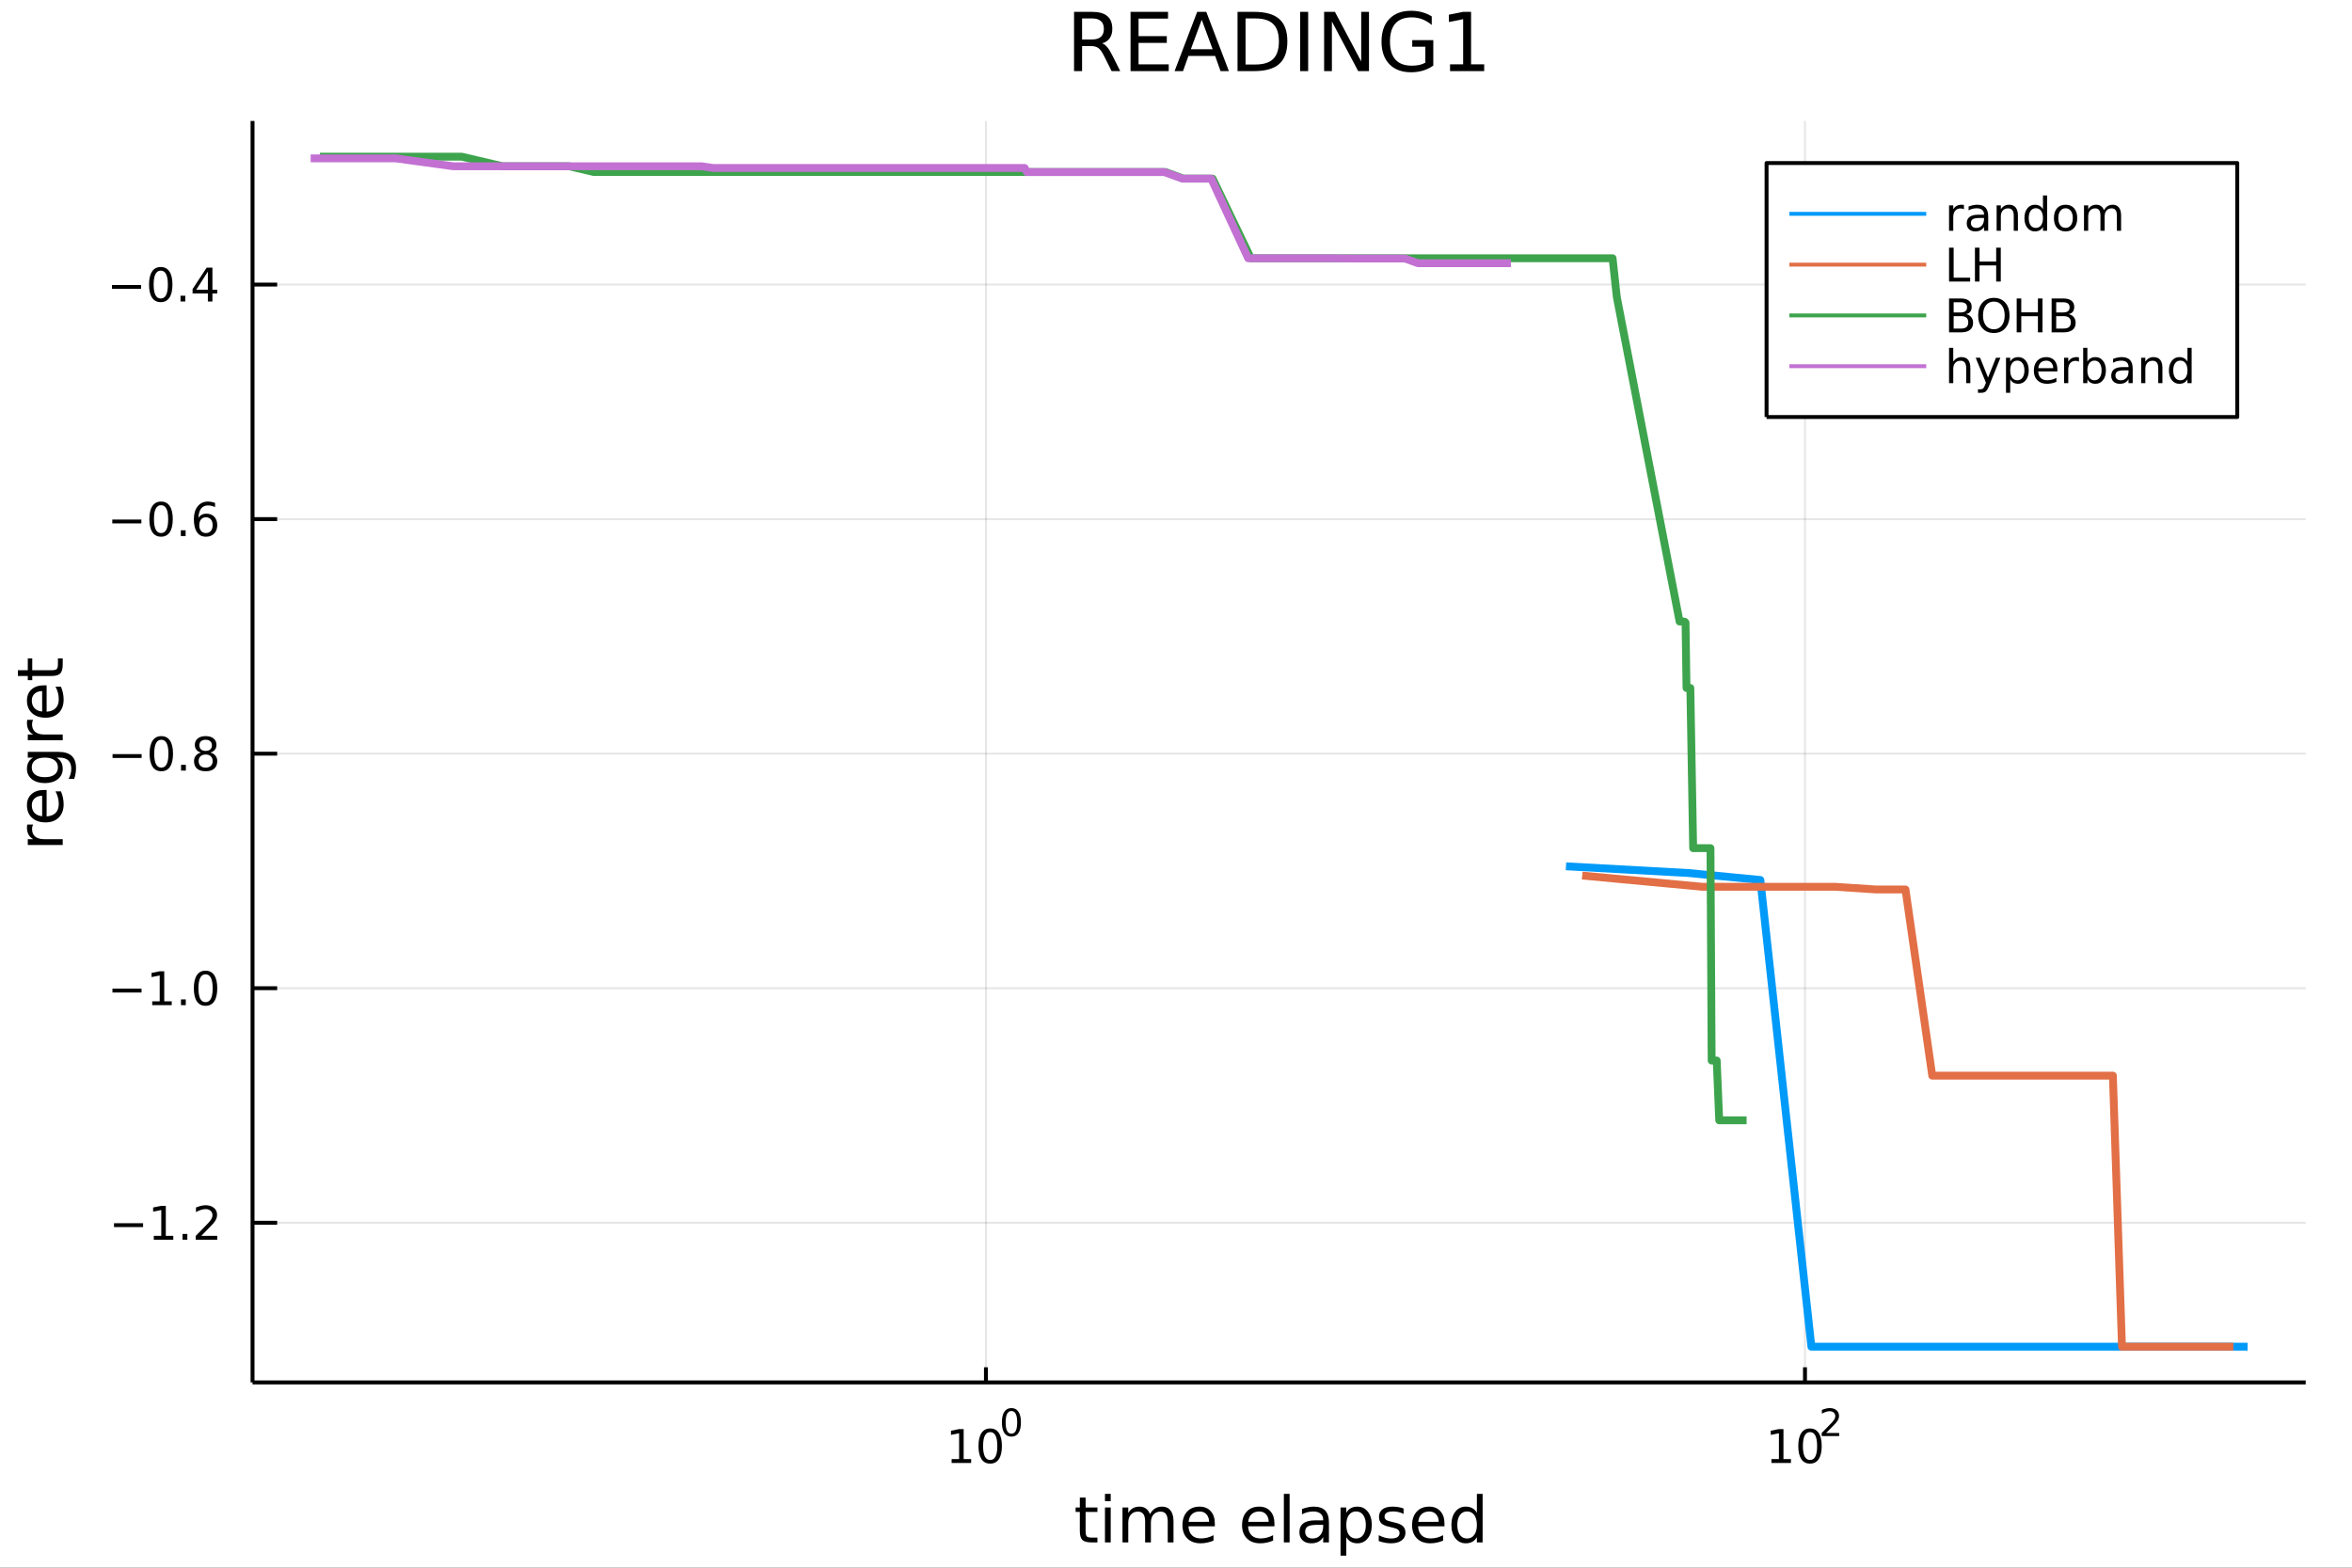 <?xml version="1.0" encoding="utf-8"?>
<svg xmlns="http://www.w3.org/2000/svg" xmlns:xlink="http://www.w3.org/1999/xlink" width="600" height="400" viewBox="0 0 2400 1600">
<rect x="0" y="0" width="2400" height="1600" fill="#333333" stroke="none"/>
<defs>
  <clipPath id="clip690">
    <rect x="0" y="0" width="2400" height="1600"/>
  </clipPath>
</defs>
<path clip-path="url(#clip690)" d="
M0 1600 L2400 1600 L2400 0 L0 0  Z
  " fill="#ffffff" fill-rule="evenodd" fill-opacity="1"/>
<defs>
  <clipPath id="clip691">
    <rect x="480" y="0" width="1681" height="1600"/>
  </clipPath>
</defs>
<path clip-path="url(#clip690)" d="
M257.69 1410.9 L2352.76 1410.9 L2352.76 123.472 L257.69 123.472  Z
  " fill="#ffffff" fill-rule="evenodd" fill-opacity="1"/>
<defs>
  <clipPath id="clip692">
    <rect x="257" y="123" width="2096" height="1288"/>
  </clipPath>
</defs>
<polyline clip-path="url(#clip692)" style="stroke:#000000; stroke-linecap:butt; stroke-linejoin:round; stroke-width:2; stroke-opacity:0.1; fill:none" points="
  1006.07,1410.9 1006.07,123.472 
  "/>
<polyline clip-path="url(#clip692)" style="stroke:#000000; stroke-linecap:butt; stroke-linejoin:round; stroke-width:2; stroke-opacity:0.1; fill:none" points="
  1841.82,1410.9 1841.82,123.472 
  "/>
<polyline clip-path="url(#clip690)" style="stroke:#000000; stroke-linecap:butt; stroke-linejoin:round; stroke-width:4; stroke-opacity:1; fill:none" points="
  257.69,1410.9 2352.76,1410.9 
  "/>
<polyline clip-path="url(#clip690)" style="stroke:#000000; stroke-linecap:butt; stroke-linejoin:round; stroke-width:4; stroke-opacity:1; fill:none" points="
  1006.07,1410.9 1006.07,1395.45 
  "/>
<polyline clip-path="url(#clip690)" style="stroke:#000000; stroke-linecap:butt; stroke-linejoin:round; stroke-width:4; stroke-opacity:1; fill:none" points="
  1841.82,1410.9 1841.82,1395.45 
  "/>
<path clip-path="url(#clip690)" d="M971.054 1489.17 L978.693 1489.17 L978.693 1462.8 L970.383 1464.47 L970.383 1460.21 L978.647 1458.54 L983.322 1458.54 L983.322 1489.17 L990.961 1489.17 L990.961 1493.1 L971.054 1493.1 L971.054 1489.17 Z" fill="#000000" fill-rule="evenodd" fill-opacity="1" /><path clip-path="url(#clip690)" d="M1010.41 1461.62 Q1006.79 1461.62 1004.97 1465.19 Q1003.16 1468.73 1003.16 1475.86 Q1003.16 1482.97 1004.97 1486.53 Q1006.79 1490.07 1010.41 1490.07 Q1014.04 1490.07 1015.85 1486.53 Q1017.67 1482.97 1017.67 1475.86 Q1017.67 1468.73 1015.85 1465.19 Q1014.04 1461.62 1010.41 1461.62 M1010.41 1457.92 Q1016.22 1457.92 1019.27 1462.53 Q1022.35 1467.11 1022.35 1475.86 Q1022.35 1484.59 1019.27 1489.19 Q1016.22 1493.78 1010.41 1493.78 Q1004.6 1493.78 1001.52 1489.19 Q998.461 1484.59 998.461 1475.86 Q998.461 1467.11 1001.52 1462.53 Q1004.6 1457.92 1010.41 1457.92 Z" fill="#000000" fill-rule="evenodd" fill-opacity="1" /><path clip-path="url(#clip690)" d="M1032.05 1440.11 Q1029.12 1440.11 1027.64 1443.01 Q1026.17 1445.89 1026.17 1451.68 Q1026.17 1457.46 1027.64 1460.35 Q1029.12 1463.23 1032.05 1463.23 Q1035.01 1463.23 1036.47 1460.35 Q1037.96 1457.46 1037.96 1451.68 Q1037.96 1445.89 1036.47 1443.01 Q1035.01 1440.11 1032.05 1440.11 M1032.05 1437.11 Q1036.78 1437.11 1039.26 1440.85 Q1041.76 1444.57 1041.76 1451.68 Q1041.76 1458.77 1039.26 1462.51 Q1036.78 1466.24 1032.05 1466.24 Q1027.33 1466.24 1024.83 1462.51 Q1022.35 1458.77 1022.35 1451.68 Q1022.35 1444.57 1024.83 1440.85 Q1027.33 1437.11 1032.05 1437.11 Z" fill="#000000" fill-rule="evenodd" fill-opacity="1" /><path clip-path="url(#clip690)" d="M1807.59 1489.17 L1815.23 1489.17 L1815.23 1462.8 L1806.92 1464.47 L1806.92 1460.21 L1815.18 1458.54 L1819.86 1458.54 L1819.86 1489.17 L1827.5 1489.17 L1827.5 1493.1 L1807.59 1493.1 L1807.59 1489.17 Z" fill="#000000" fill-rule="evenodd" fill-opacity="1" /><path clip-path="url(#clip690)" d="M1846.94 1461.62 Q1843.33 1461.62 1841.5 1465.19 Q1839.69 1468.73 1839.69 1475.86 Q1839.69 1482.97 1841.5 1486.53 Q1843.33 1490.07 1846.94 1490.07 Q1850.57 1490.07 1852.38 1486.53 Q1854.21 1482.97 1854.21 1475.86 Q1854.21 1468.73 1852.38 1465.19 Q1850.57 1461.62 1846.94 1461.62 M1846.94 1457.92 Q1852.75 1457.92 1855.81 1462.53 Q1858.88 1467.11 1858.88 1475.86 Q1858.88 1484.59 1855.81 1489.19 Q1852.75 1493.78 1846.94 1493.78 Q1841.13 1493.78 1838.05 1489.19 Q1835 1484.59 1835 1475.86 Q1835 1467.11 1838.05 1462.53 Q1841.13 1457.92 1846.94 1457.92 Z" fill="#000000" fill-rule="evenodd" fill-opacity="1" /><path clip-path="url(#clip690)" d="M1863.45 1462.5 L1876.71 1462.5 L1876.71 1465.69 L1858.88 1465.69 L1858.88 1462.5 Q1861.05 1460.26 1864.77 1456.5 Q1868.51 1452.72 1869.47 1451.63 Q1871.3 1449.58 1872.01 1448.16 Q1872.75 1446.74 1872.75 1445.36 Q1872.75 1443.12 1871.17 1441.71 Q1869.6 1440.3 1867.08 1440.3 Q1865.3 1440.3 1863.3 1440.92 Q1861.33 1441.54 1859.07 1442.8 L1859.07 1438.97 Q1861.37 1438.05 1863.36 1437.58 Q1865.35 1437.11 1867.01 1437.11 Q1871.37 1437.11 1873.97 1439.29 Q1876.56 1441.47 1876.56 1445.12 Q1876.56 1446.85 1875.9 1448.41 Q1875.27 1449.95 1873.55 1452.06 Q1873.08 1452.6 1870.56 1455.22 Q1868.04 1457.81 1863.45 1462.5 Z" fill="#000000" fill-rule="evenodd" fill-opacity="1" /><path clip-path="url(#clip690)" d="M1107.76 1528.42 L1107.76 1538.54 L1119.82 1538.54 L1119.82 1543.09 L1107.76 1543.09 L1107.76 1562.44 Q1107.76 1566.8 1108.94 1568.04 Q1110.15 1569.28 1113.81 1569.28 L1119.82 1569.28 L1119.82 1574.19 L1113.81 1574.19 Q1107.03 1574.19 1104.45 1571.67 Q1101.87 1569.12 1101.87 1562.44 L1101.87 1543.09 L1097.57 1543.09 L1097.57 1538.54 L1101.87 1538.54 L1101.87 1528.42 L1107.76 1528.42 Z" fill="#000000" fill-rule="evenodd" fill-opacity="1" /><path clip-path="url(#clip690)" d="M1127.52 1538.54 L1133.38 1538.54 L1133.38 1574.19 L1127.52 1574.19 L1127.52 1538.54 M1127.52 1524.66 L1133.38 1524.66 L1133.38 1532.08 L1127.52 1532.08 L1127.52 1524.66 Z" fill="#000000" fill-rule="evenodd" fill-opacity="1" /><path clip-path="url(#clip690)" d="M1173.39 1545.38 Q1175.59 1541.43 1178.64 1539.56 Q1181.7 1537.68 1185.83 1537.68 Q1191.4 1537.68 1194.43 1541.59 Q1197.45 1545.48 1197.45 1552.67 L1197.45 1574.19 L1191.56 1574.19 L1191.56 1552.86 Q1191.56 1547.74 1189.75 1545.25 Q1187.93 1542.77 1184.21 1542.77 Q1179.66 1542.77 1177.02 1545.79 Q1174.38 1548.82 1174.38 1554.04 L1174.38 1574.19 L1168.49 1574.19 L1168.49 1552.86 Q1168.49 1547.7 1166.67 1545.25 Q1164.86 1542.77 1161.07 1542.77 Q1156.58 1542.77 1153.94 1545.83 Q1151.3 1548.85 1151.3 1554.04 L1151.3 1574.19 L1145.41 1574.19 L1145.41 1538.54 L1151.3 1538.54 L1151.3 1544.08 Q1153.31 1540.8 1156.11 1539.24 Q1158.91 1537.68 1162.76 1537.68 Q1166.64 1537.68 1169.35 1539.65 Q1172.08 1541.62 1173.39 1545.38 Z" fill="#000000" fill-rule="evenodd" fill-opacity="1" /><path clip-path="url(#clip690)" d="M1239.62 1554.9 L1239.62 1557.76 L1212.7 1557.76 Q1213.08 1563.81 1216.33 1566.99 Q1219.6 1570.14 1225.43 1570.14 Q1228.8 1570.14 1231.95 1569.32 Q1235.14 1568.49 1238.26 1566.83 L1238.26 1572.37 Q1235.1 1573.71 1231.79 1574.41 Q1228.48 1575.11 1225.08 1575.11 Q1216.55 1575.11 1211.55 1570.14 Q1206.59 1565.18 1206.59 1556.71 Q1206.59 1547.96 1211.3 1542.83 Q1216.04 1537.68 1224.06 1537.68 Q1231.25 1537.68 1235.42 1542.33 Q1239.62 1546.94 1239.62 1554.9 M1233.77 1553.18 Q1233.7 1548.37 1231.06 1545.51 Q1228.45 1542.64 1224.12 1542.64 Q1219.22 1542.64 1216.26 1545.41 Q1213.33 1548.18 1212.89 1553.21 L1233.77 1553.18 Z" fill="#000000" fill-rule="evenodd" fill-opacity="1" /><path clip-path="url(#clip690)" d="M1300.45 1554.9 L1300.45 1557.76 L1273.52 1557.76 Q1273.9 1563.81 1277.15 1566.99 Q1280.43 1570.14 1286.25 1570.14 Q1289.63 1570.14 1292.78 1569.32 Q1295.96 1568.49 1299.08 1566.83 L1299.08 1572.37 Q1295.93 1573.71 1292.62 1574.41 Q1289.31 1575.11 1285.9 1575.11 Q1277.37 1575.11 1272.38 1570.14 Q1267.41 1565.18 1267.41 1556.71 Q1267.41 1547.96 1272.12 1542.83 Q1276.86 1537.68 1284.88 1537.68 Q1292.08 1537.68 1296.25 1542.33 Q1300.45 1546.94 1300.45 1554.9 M1294.59 1553.18 Q1294.53 1548.37 1291.89 1545.51 Q1289.28 1542.64 1284.95 1542.64 Q1280.05 1542.64 1277.09 1545.41 Q1274.16 1548.18 1273.71 1553.21 L1294.59 1553.18 Z" fill="#000000" fill-rule="evenodd" fill-opacity="1" /><path clip-path="url(#clip690)" d="M1310.06 1524.66 L1315.92 1524.66 L1315.92 1574.19 L1310.06 1574.19 L1310.06 1524.66 Z" fill="#000000" fill-rule="evenodd" fill-opacity="1" /><path clip-path="url(#clip690)" d="M1344.37 1556.27 Q1337.27 1556.27 1334.54 1557.89 Q1331.8 1559.51 1331.8 1563.43 Q1331.8 1566.55 1333.84 1568.39 Q1335.91 1570.21 1339.44 1570.21 Q1344.31 1570.21 1347.24 1566.77 Q1350.2 1563.3 1350.2 1557.57 L1350.2 1556.27 L1344.37 1556.27 M1356.05 1553.85 L1356.05 1574.19 L1350.2 1574.19 L1350.2 1568.77 Q1348.19 1572.02 1345.2 1573.58 Q1342.21 1575.11 1337.88 1575.11 Q1332.4 1575.11 1329.16 1572.05 Q1325.94 1568.97 1325.94 1563.81 Q1325.94 1557.79 1329.95 1554.74 Q1334 1551.68 1341.98 1551.68 L1350.2 1551.68 L1350.2 1551.11 Q1350.2 1547.07 1347.52 1544.87 Q1344.88 1542.64 1340.08 1542.64 Q1337.02 1542.64 1334.12 1543.38 Q1331.23 1544.11 1328.55 1545.57 L1328.55 1540.16 Q1331.77 1538.92 1334.79 1538.31 Q1337.82 1537.68 1340.68 1537.68 Q1348.41 1537.68 1352.23 1541.69 Q1356.05 1545.7 1356.05 1553.85 Z" fill="#000000" fill-rule="evenodd" fill-opacity="1" /><path clip-path="url(#clip690)" d="M1373.78 1568.84 L1373.78 1587.74 L1367.89 1587.74 L1367.89 1538.54 L1373.78 1538.54 L1373.78 1543.95 Q1375.63 1540.77 1378.43 1539.24 Q1381.26 1537.68 1385.18 1537.68 Q1391.67 1537.68 1395.71 1542.83 Q1399.79 1547.99 1399.79 1556.39 Q1399.79 1564.8 1395.71 1569.95 Q1391.67 1575.11 1385.18 1575.11 Q1381.26 1575.11 1378.43 1573.58 Q1375.63 1572.02 1373.78 1568.84 M1393.71 1556.39 Q1393.71 1549.93 1391.03 1546.27 Q1388.39 1542.58 1383.74 1542.58 Q1379.1 1542.58 1376.42 1546.27 Q1373.78 1549.93 1373.78 1556.39 Q1373.78 1562.85 1376.42 1566.55 Q1379.1 1570.21 1383.74 1570.21 Q1388.39 1570.21 1391.03 1566.55 Q1393.71 1562.85 1393.71 1556.39 Z" fill="#000000" fill-rule="evenodd" fill-opacity="1" /><path clip-path="url(#clip690)" d="M1432.22 1539.59 L1432.22 1545.13 Q1429.74 1543.85 1427.06 1543.22 Q1424.39 1542.58 1421.52 1542.58 Q1417.16 1542.58 1414.97 1543.92 Q1412.8 1545.25 1412.8 1547.93 Q1412.8 1549.96 1414.36 1551.14 Q1415.92 1552.29 1420.63 1553.34 L1422.64 1553.78 Q1428.88 1555.12 1431.49 1557.57 Q1434.13 1559.99 1434.13 1564.35 Q1434.13 1569.32 1430.18 1572.21 Q1426.27 1575.11 1419.39 1575.11 Q1416.53 1575.11 1413.41 1574.54 Q1410.32 1573.99 1406.88 1572.88 L1406.88 1566.83 Q1410.13 1568.52 1413.28 1569.38 Q1416.43 1570.21 1419.52 1570.21 Q1423.66 1570.21 1425.88 1568.81 Q1428.11 1567.37 1428.11 1564.8 Q1428.11 1562.41 1426.49 1561.14 Q1424.9 1559.86 1419.46 1558.68 L1417.42 1558.21 Q1411.98 1557.06 1409.56 1554.71 Q1407.14 1552.32 1407.14 1548.18 Q1407.14 1543.15 1410.7 1540.42 Q1414.27 1537.68 1420.82 1537.68 Q1424.07 1537.68 1426.94 1538.16 Q1429.8 1538.63 1432.22 1539.59 Z" fill="#000000" fill-rule="evenodd" fill-opacity="1" /><path clip-path="url(#clip690)" d="M1473.95 1554.9 L1473.95 1557.76 L1447.02 1557.76 Q1447.4 1563.81 1450.65 1566.99 Q1453.93 1570.14 1459.75 1570.14 Q1463.12 1570.14 1466.28 1569.32 Q1469.46 1568.49 1472.58 1566.83 L1472.58 1572.37 Q1469.43 1573.71 1466.12 1574.41 Q1462.81 1575.11 1459.4 1575.11 Q1450.87 1575.11 1445.87 1570.14 Q1440.91 1565.18 1440.91 1556.71 Q1440.91 1547.96 1445.62 1542.83 Q1450.36 1537.68 1458.38 1537.68 Q1465.58 1537.68 1469.74 1542.33 Q1473.95 1546.94 1473.95 1554.9 M1468.09 1553.18 Q1468.03 1548.37 1465.38 1545.51 Q1462.77 1542.64 1458.45 1542.64 Q1453.54 1542.64 1450.58 1545.41 Q1447.66 1548.18 1447.21 1553.21 L1468.09 1553.18 Z" fill="#000000" fill-rule="evenodd" fill-opacity="1" /><path clip-path="url(#clip690)" d="M1507.02 1543.95 L1507.02 1524.66 L1512.87 1524.66 L1512.87 1574.19 L1507.02 1574.19 L1507.02 1568.84 Q1505.17 1572.02 1502.34 1573.58 Q1499.54 1575.11 1495.59 1575.11 Q1489.13 1575.11 1485.05 1569.95 Q1481.01 1564.8 1481.01 1556.39 Q1481.01 1547.99 1485.05 1542.83 Q1489.13 1537.68 1495.59 1537.68 Q1499.54 1537.68 1502.34 1539.24 Q1505.17 1540.77 1507.02 1543.95 M1487.06 1556.39 Q1487.06 1562.85 1489.7 1566.55 Q1492.37 1570.21 1497.02 1570.21 Q1501.67 1570.21 1504.34 1566.55 Q1507.02 1562.85 1507.02 1556.39 Q1507.02 1549.93 1504.34 1546.27 Q1501.67 1542.58 1497.02 1542.58 Q1492.37 1542.58 1489.7 1546.27 Q1487.06 1549.93 1487.06 1556.39 Z" fill="#000000" fill-rule="evenodd" fill-opacity="1" /><polyline clip-path="url(#clip692)" style="stroke:#000000; stroke-linecap:butt; stroke-linejoin:round; stroke-width:2; stroke-opacity:0.1; fill:none" points="
  257.69,1247.98 2352.76,1247.98 
  "/>
<polyline clip-path="url(#clip692)" style="stroke:#000000; stroke-linecap:butt; stroke-linejoin:round; stroke-width:2; stroke-opacity:0.1; fill:none" points="
  257.69,1008.59 2352.76,1008.59 
  "/>
<polyline clip-path="url(#clip692)" style="stroke:#000000; stroke-linecap:butt; stroke-linejoin:round; stroke-width:2; stroke-opacity:0.1; fill:none" points="
  257.69,769.201 2352.76,769.201 
  "/>
<polyline clip-path="url(#clip692)" style="stroke:#000000; stroke-linecap:butt; stroke-linejoin:round; stroke-width:2; stroke-opacity:0.1; fill:none" points="
  257.69,529.81 2352.76,529.81 
  "/>
<polyline clip-path="url(#clip692)" style="stroke:#000000; stroke-linecap:butt; stroke-linejoin:round; stroke-width:2; stroke-opacity:0.1; fill:none" points="
  257.69,290.419 2352.76,290.419 
  "/>
<polyline clip-path="url(#clip690)" style="stroke:#000000; stroke-linecap:butt; stroke-linejoin:round; stroke-width:4; stroke-opacity:1; fill:none" points="
  257.69,1410.9 257.69,123.472 
  "/>
<polyline clip-path="url(#clip690)" style="stroke:#000000; stroke-linecap:butt; stroke-linejoin:round; stroke-width:4; stroke-opacity:1; fill:none" points="
  257.69,1247.98 282.831,1247.98 
  "/>
<polyline clip-path="url(#clip690)" style="stroke:#000000; stroke-linecap:butt; stroke-linejoin:round; stroke-width:4; stroke-opacity:1; fill:none" points="
  257.69,1008.59 282.831,1008.59 
  "/>
<polyline clip-path="url(#clip690)" style="stroke:#000000; stroke-linecap:butt; stroke-linejoin:round; stroke-width:4; stroke-opacity:1; fill:none" points="
  257.69,769.201 282.831,769.201 
  "/>
<polyline clip-path="url(#clip690)" style="stroke:#000000; stroke-linecap:butt; stroke-linejoin:round; stroke-width:4; stroke-opacity:1; fill:none" points="
  257.69,529.81 282.831,529.81 
  "/>
<polyline clip-path="url(#clip690)" style="stroke:#000000; stroke-linecap:butt; stroke-linejoin:round; stroke-width:4; stroke-opacity:1; fill:none" points="
  257.69,290.419 282.831,290.419 
  "/>
<path clip-path="url(#clip690)" d="M116.343 1248.43 L146.019 1248.43 L146.019 1252.37 L116.343 1252.37 L116.343 1248.43 Z" fill="#000000" fill-rule="evenodd" fill-opacity="1" /><path clip-path="url(#clip690)" d="M156.922 1261.33 L164.561 1261.33 L164.561 1234.96 L156.251 1236.63 L156.251 1232.37 L164.515 1230.7 L169.19 1230.7 L169.19 1261.33 L176.829 1261.33 L176.829 1265.26 L156.922 1265.26 L156.922 1261.33 Z" fill="#000000" fill-rule="evenodd" fill-opacity="1" /><path clip-path="url(#clip690)" d="M186.274 1259.38 L191.158 1259.38 L191.158 1265.26 L186.274 1265.26 L186.274 1259.38 Z" fill="#000000" fill-rule="evenodd" fill-opacity="1" /><path clip-path="url(#clip690)" d="M205.371 1261.33 L221.69 1261.33 L221.69 1265.26 L199.746 1265.26 L199.746 1261.33 Q202.408 1258.57 206.991 1253.94 Q211.598 1249.29 212.778 1247.95 Q215.024 1245.43 215.903 1243.69 Q216.806 1241.93 216.806 1240.24 Q216.806 1237.49 214.861 1235.75 Q212.94 1234.01 209.838 1234.01 Q207.639 1234.01 205.186 1234.78 Q202.755 1235.54 199.977 1237.09 L199.977 1232.37 Q202.801 1231.24 205.255 1230.66 Q207.709 1230.08 209.746 1230.08 Q215.116 1230.08 218.311 1232.76 Q221.505 1235.45 221.505 1239.94 Q221.505 1242.07 220.695 1243.99 Q219.908 1245.89 217.801 1248.48 Q217.223 1249.15 214.121 1252.37 Q211.019 1255.56 205.371 1261.33 Z" fill="#000000" fill-rule="evenodd" fill-opacity="1" /><path clip-path="url(#clip690)" d="M114.746 1009.04 L144.422 1009.04 L144.422 1012.98 L114.746 1012.98 L114.746 1009.04 Z" fill="#000000" fill-rule="evenodd" fill-opacity="1" /><path clip-path="url(#clip690)" d="M155.325 1021.94 L162.964 1021.94 L162.964 995.571 L154.653 997.238 L154.653 992.979 L162.917 991.312 L167.593 991.312 L167.593 1021.94 L175.232 1021.94 L175.232 1025.87 L155.325 1025.87 L155.325 1021.94 Z" fill="#000000" fill-rule="evenodd" fill-opacity="1" /><path clip-path="url(#clip690)" d="M184.676 1019.99 L189.561 1019.99 L189.561 1025.87 L184.676 1025.87 L184.676 1019.99 Z" fill="#000000" fill-rule="evenodd" fill-opacity="1" /><path clip-path="url(#clip690)" d="M209.746 994.391 Q206.135 994.391 204.306 997.956 Q202.5 1001.5 202.5 1008.63 Q202.5 1015.73 204.306 1019.3 Q206.135 1022.84 209.746 1022.84 Q213.38 1022.84 215.186 1019.3 Q217.014 1015.73 217.014 1008.63 Q217.014 1001.5 215.186 997.956 Q213.38 994.391 209.746 994.391 M209.746 990.687 Q215.556 990.687 218.611 995.294 Q221.69 999.877 221.69 1008.63 Q221.69 1017.35 218.611 1021.96 Q215.556 1026.54 209.746 1026.54 Q203.936 1026.54 200.857 1021.96 Q197.801 1017.35 197.801 1008.63 Q197.801 999.877 200.857 995.294 Q203.936 990.687 209.746 990.687 Z" fill="#000000" fill-rule="evenodd" fill-opacity="1" /><path clip-path="url(#clip690)" d="M114.839 769.652 L144.515 769.652 L144.515 773.588 L114.839 773.588 L114.839 769.652 Z" fill="#000000" fill-rule="evenodd" fill-opacity="1" /><path clip-path="url(#clip690)" d="M164.607 755 Q160.996 755 159.167 758.564 Q157.362 762.106 157.362 769.236 Q157.362 776.342 159.167 779.907 Q160.996 783.449 164.607 783.449 Q168.241 783.449 170.047 779.907 Q171.876 776.342 171.876 769.236 Q171.876 762.106 170.047 758.564 Q168.241 755 164.607 755 M164.607 751.296 Q170.417 751.296 173.473 755.902 Q176.551 760.486 176.551 769.236 Q176.551 777.963 173.473 782.569 Q170.417 787.152 164.607 787.152 Q158.797 787.152 155.718 782.569 Q152.663 777.963 152.663 769.236 Q152.663 760.486 155.718 755.902 Q158.797 751.296 164.607 751.296 Z" fill="#000000" fill-rule="evenodd" fill-opacity="1" /><path clip-path="url(#clip690)" d="M184.769 780.601 L189.653 780.601 L189.653 786.481 L184.769 786.481 L184.769 780.601 Z" fill="#000000" fill-rule="evenodd" fill-opacity="1" /><path clip-path="url(#clip690)" d="M209.838 770.069 Q206.505 770.069 204.584 771.851 Q202.686 773.634 202.686 776.759 Q202.686 779.884 204.584 781.666 Q206.505 783.449 209.838 783.449 Q213.172 783.449 215.093 781.666 Q217.014 779.861 217.014 776.759 Q217.014 773.634 215.093 771.851 Q213.195 770.069 209.838 770.069 M205.162 768.078 Q202.153 767.338 200.463 765.277 Q198.797 763.217 198.797 760.254 Q198.797 756.111 201.737 753.703 Q204.699 751.296 209.838 751.296 Q215 751.296 217.94 753.703 Q220.88 756.111 220.88 760.254 Q220.88 763.217 219.19 765.277 Q217.523 767.338 214.537 768.078 Q217.917 768.865 219.792 771.157 Q221.69 773.449 221.69 776.759 Q221.69 781.782 218.611 784.467 Q215.556 787.152 209.838 787.152 Q204.121 787.152 201.042 784.467 Q197.987 781.782 197.987 776.759 Q197.987 773.449 199.885 771.157 Q201.783 768.865 205.162 768.078 M203.449 760.694 Q203.449 763.379 205.116 764.884 Q206.806 766.389 209.838 766.389 Q212.848 766.389 214.537 764.884 Q216.25 763.379 216.25 760.694 Q216.25 758.009 214.537 756.504 Q212.848 755 209.838 755 Q206.806 755 205.116 756.504 Q203.449 758.009 203.449 760.694 Z" fill="#000000" fill-rule="evenodd" fill-opacity="1" /><path clip-path="url(#clip690)" d="M114.584 530.261 L144.26 530.261 L144.26 534.196 L114.584 534.196 L114.584 530.261 Z" fill="#000000" fill-rule="evenodd" fill-opacity="1" /><path clip-path="url(#clip690)" d="M164.352 515.609 Q160.741 515.609 158.913 519.173 Q157.107 522.715 157.107 529.845 Q157.107 536.951 158.913 540.516 Q160.741 544.057 164.352 544.057 Q167.987 544.057 169.792 540.516 Q171.621 536.951 171.621 529.845 Q171.621 522.715 169.792 519.173 Q167.987 515.609 164.352 515.609 M164.352 511.905 Q170.163 511.905 173.218 516.511 Q176.297 521.095 176.297 529.845 Q176.297 538.571 173.218 543.178 Q170.163 547.761 164.352 547.761 Q158.542 547.761 155.464 543.178 Q152.408 538.571 152.408 529.845 Q152.408 521.095 155.464 516.511 Q158.542 511.905 164.352 511.905 Z" fill="#000000" fill-rule="evenodd" fill-opacity="1" /><path clip-path="url(#clip690)" d="M184.514 541.21 L189.399 541.21 L189.399 547.09 L184.514 547.09 L184.514 541.21 Z" fill="#000000" fill-rule="evenodd" fill-opacity="1" /><path clip-path="url(#clip690)" d="M210.162 527.946 Q207.014 527.946 205.162 530.099 Q203.334 532.252 203.334 536.002 Q203.334 539.729 205.162 541.905 Q207.014 544.057 210.162 544.057 Q213.311 544.057 215.139 541.905 Q216.991 539.729 216.991 536.002 Q216.991 532.252 215.139 530.099 Q213.311 527.946 210.162 527.946 M219.445 513.294 L219.445 517.553 Q217.686 516.72 215.88 516.28 Q214.098 515.84 212.338 515.84 Q207.709 515.84 205.255 518.965 Q202.824 522.09 202.477 528.409 Q203.843 526.396 205.903 525.331 Q207.963 524.243 210.44 524.243 Q215.649 524.243 218.658 527.414 Q221.69 530.562 221.69 536.002 Q221.69 541.326 218.542 544.544 Q215.394 547.761 210.162 547.761 Q204.167 547.761 200.996 543.178 Q197.825 538.571 197.825 529.845 Q197.825 521.65 201.713 516.789 Q205.602 511.905 212.153 511.905 Q213.912 511.905 215.695 512.252 Q217.5 512.599 219.445 513.294 Z" fill="#000000" fill-rule="evenodd" fill-opacity="1" /><path clip-path="url(#clip690)" d="M114.26 290.87 L143.936 290.87 L143.936 294.805 L114.26 294.805 L114.26 290.87 Z" fill="#000000" fill-rule="evenodd" fill-opacity="1" /><path clip-path="url(#clip690)" d="M164.028 276.217 Q160.417 276.217 158.589 279.782 Q156.783 283.324 156.783 290.453 Q156.783 297.56 158.589 301.125 Q160.417 304.666 164.028 304.666 Q167.663 304.666 169.468 301.125 Q171.297 297.56 171.297 290.453 Q171.297 283.324 169.468 279.782 Q167.663 276.217 164.028 276.217 M164.028 272.514 Q169.839 272.514 172.894 277.12 Q175.973 281.703 175.973 290.453 Q175.973 299.18 172.894 303.787 Q169.839 308.37 164.028 308.37 Q158.218 308.37 155.14 303.787 Q152.084 299.18 152.084 290.453 Q152.084 281.703 155.14 277.12 Q158.218 272.514 164.028 272.514 Z" fill="#000000" fill-rule="evenodd" fill-opacity="1" /><path clip-path="url(#clip690)" d="M184.19 301.819 L189.075 301.819 L189.075 307.699 L184.19 307.699 L184.19 301.819 Z" fill="#000000" fill-rule="evenodd" fill-opacity="1" /><path clip-path="url(#clip690)" d="M212.107 277.213 L200.301 295.662 L212.107 295.662 L212.107 277.213 M210.88 273.139 L216.76 273.139 L216.76 295.662 L221.69 295.662 L221.69 299.551 L216.76 299.551 L216.76 307.699 L212.107 307.699 L212.107 299.551 L196.505 299.551 L196.505 295.037 L210.88 273.139 Z" fill="#000000" fill-rule="evenodd" fill-opacity="1" /><path clip-path="url(#clip690)" d="M33.831 841.504 Q33.258 842.491 33.003 843.668 Q32.717 844.814 32.717 846.215 Q32.717 851.18 35.963 853.853 Q39.178 856.495 45.225 856.495 L64.004 856.495 L64.004 862.384 L28.356 862.384 L28.356 856.495 L33.894 856.495 Q30.648 854.649 29.088 851.689 Q27.497 848.729 27.497 844.496 Q27.497 843.891 27.592 843.159 Q27.656 842.427 27.815 841.536 L33.831 841.504 Z" fill="#000000" fill-rule="evenodd" fill-opacity="1" /><path clip-path="url(#clip690)" d="M44.716 806.302 L47.581 806.302 L47.581 833.229 Q53.628 832.847 56.811 829.6 Q59.962 826.322 59.962 820.497 Q59.962 817.123 59.134 813.972 Q58.307 810.789 56.652 807.67 L62.19 807.67 Q63.527 810.821 64.227 814.131 Q64.927 817.442 64.927 820.847 Q64.927 829.377 59.962 834.374 Q54.997 839.34 46.53 839.34 Q37.777 839.34 32.653 834.629 Q27.497 829.887 27.497 821.866 Q27.497 814.673 32.144 810.503 Q36.759 806.302 44.716 806.302 M42.997 812.158 Q38.191 812.222 35.327 814.864 Q32.462 817.473 32.462 821.802 Q32.462 826.704 35.231 829.664 Q38 832.592 43.029 833.038 L42.997 812.158 Z" fill="#000000" fill-rule="evenodd" fill-opacity="1" /><path clip-path="url(#clip690)" d="M45.766 773.232 Q39.401 773.232 35.9 775.874 Q32.398 778.484 32.398 783.226 Q32.398 787.937 35.9 790.578 Q39.401 793.188 45.766 793.188 Q52.1 793.188 55.601 790.578 Q59.103 787.937 59.103 783.226 Q59.103 778.484 55.601 775.874 Q52.1 773.232 45.766 773.232 M59.58 767.375 Q68.683 767.375 73.107 771.418 Q77.563 775.46 77.563 783.799 Q77.563 786.886 77.086 789.624 Q76.64 792.361 75.685 794.939 L69.988 794.939 Q71.388 792.361 72.057 789.846 Q72.725 787.332 72.725 784.722 Q72.725 778.961 69.701 776.096 Q66.71 773.232 60.63 773.232 L57.734 773.232 Q60.885 775.046 62.445 777.879 Q64.004 780.712 64.004 784.658 Q64.004 791.215 59.007 795.225 Q54.01 799.236 45.766 799.236 Q37.491 799.236 32.494 795.225 Q27.497 791.215 27.497 784.658 Q27.497 780.712 29.056 777.879 Q30.616 775.046 33.767 773.232 L28.356 773.232 L28.356 767.375 L59.58 767.375 Z" fill="#000000" fill-rule="evenodd" fill-opacity="1" /><path clip-path="url(#clip690)" d="M33.831 734.656 Q33.258 735.642 33.003 736.82 Q32.717 737.966 32.717 739.366 Q32.717 744.331 35.963 747.005 Q39.178 749.647 45.225 749.647 L64.004 749.647 L64.004 755.535 L28.356 755.535 L28.356 749.647 L33.894 749.647 Q30.648 747.801 29.088 744.841 Q27.497 741.881 27.497 737.648 Q27.497 737.043 27.592 736.311 Q27.656 735.579 27.815 734.687 L33.831 734.656 Z" fill="#000000" fill-rule="evenodd" fill-opacity="1" /><path clip-path="url(#clip690)" d="M44.716 699.453 L47.581 699.453 L47.581 726.38 Q53.628 725.998 56.811 722.752 Q59.962 719.473 59.962 713.649 Q59.962 710.275 59.134 707.124 Q58.307 703.941 56.652 700.822 L62.19 700.822 Q63.527 703.973 64.227 707.283 Q64.927 710.593 64.927 713.999 Q64.927 722.529 59.962 727.526 Q54.997 732.491 46.53 732.491 Q37.777 732.491 32.653 727.781 Q27.497 723.038 27.497 715.017 Q27.497 707.824 32.144 703.655 Q36.759 699.453 44.716 699.453 M42.997 705.31 Q38.191 705.373 35.327 708.015 Q32.462 710.625 32.462 714.954 Q32.462 719.855 35.231 722.815 Q38 725.744 43.029 726.189 L42.997 705.31 Z" fill="#000000" fill-rule="evenodd" fill-opacity="1" /><path clip-path="url(#clip690)" d="M18.235 684.048 L28.356 684.048 L28.356 671.985 L32.908 671.985 L32.908 684.048 L52.259 684.048 Q56.62 684.048 57.861 682.871 Q59.103 681.661 59.103 678.001 L59.103 671.985 L64.004 671.985 L64.004 678.001 Q64.004 684.78 61.49 687.358 Q58.943 689.937 52.259 689.937 L32.908 689.937 L32.908 694.233 L28.356 694.233 L28.356 689.937 L18.235 689.937 L18.235 684.048 Z" fill="#000000" fill-rule="evenodd" fill-opacity="1" /><path clip-path="url(#clip690)" d="M1124.65 44.22 Q1127.29 45.111 1129.76 48.028 Q1132.27 50.944 1134.78 56.048 L1143.09 72.576 L1134.3 72.576 L1126.56 57.061 Q1123.56 50.985 1120.72 49 Q1117.93 47.015 1113.07 47.015 L1104.16 47.015 L1104.16 72.576 L1095.97 72.576 L1095.97 12.096 L1114.45 12.096 Q1124.82 12.096 1129.92 16.43 Q1135.02 20.765 1135.02 29.515 Q1135.02 35.227 1132.35 38.994 Q1129.72 42.761 1124.65 44.22 M1104.16 18.82 L1104.16 40.29 L1114.45 40.29 Q1120.36 40.29 1123.36 37.576 Q1126.4 34.822 1126.4 29.515 Q1126.4 24.208 1123.36 21.535 Q1120.36 18.82 1114.45 18.82 L1104.16 18.82 Z" fill="#000000" fill-rule="evenodd" fill-opacity="1" /><path clip-path="url(#clip690)" d="M1153.62 12.096 L1191.86 12.096 L1191.86 18.983 L1161.8 18.983 L1161.8 36.888 L1190.6 36.888 L1190.6 43.774 L1161.8 43.774 L1161.8 65.689 L1192.59 65.689 L1192.59 72.576 L1153.62 72.576 L1153.62 12.096 Z" fill="#000000" fill-rule="evenodd" fill-opacity="1" /><path clip-path="url(#clip690)" d="M1226.25 20.157 L1215.15 50.255 L1237.39 50.255 L1226.25 20.157 M1221.63 12.096 L1230.91 12.096 L1253.96 72.576 L1245.45 72.576 L1239.94 57.061 L1212.68 57.061 L1207.17 72.576 L1198.54 72.576 L1221.63 12.096 Z" fill="#000000" fill-rule="evenodd" fill-opacity="1" /><path clip-path="url(#clip690)" d="M1270.97 18.82 L1270.97 65.852 L1280.86 65.852 Q1293.37 65.852 1299.17 60.18 Q1305 54.509 1305 42.275 Q1305 30.122 1299.17 24.492 Q1293.37 18.82 1280.86 18.82 L1270.97 18.82 M1262.79 12.096 L1279.6 12.096 Q1297.18 12.096 1305.41 19.428 Q1313.63 26.72 1313.63 42.275 Q1313.63 57.912 1305.36 65.244 Q1297.1 72.576 1279.6 72.576 L1262.79 72.576 L1262.79 12.096 Z" fill="#000000" fill-rule="evenodd" fill-opacity="1" /><path clip-path="url(#clip690)" d="M1326.67 12.096 L1334.86 12.096 L1334.86 72.576 L1326.67 72.576 L1326.67 12.096 Z" fill="#000000" fill-rule="evenodd" fill-opacity="1" /><path clip-path="url(#clip690)" d="M1351.14 12.096 L1362.16 12.096 L1388.98 62.692 L1388.98 12.096 L1396.92 12.096 L1396.92 72.576 L1385.9 72.576 L1359.08 21.98 L1359.08 72.576 L1351.14 72.576 L1351.14 12.096 Z" fill="#000000" fill-rule="evenodd" fill-opacity="1" /><path clip-path="url(#clip690)" d="M1454.44 63.948 L1454.44 47.703 L1441.07 47.703 L1441.07 40.979 L1462.54 40.979 L1462.54 66.945 Q1457.8 70.308 1452.09 72.049 Q1446.38 73.751 1439.9 73.751 Q1425.72 73.751 1417.7 65.487 Q1409.72 57.183 1409.72 42.397 Q1409.72 27.57 1417.7 19.307 Q1425.72 11.002 1439.9 11.002 Q1445.81 11.002 1451.12 12.461 Q1456.46 13.919 1460.96 16.755 L1460.96 25.464 Q1456.42 21.616 1451.32 19.671 Q1446.21 17.727 1440.58 17.727 Q1429.48 17.727 1423.89 23.925 Q1418.34 30.122 1418.34 42.397 Q1418.34 54.63 1423.89 60.828 Q1429.48 67.026 1440.58 67.026 Q1444.92 67.026 1448.32 66.297 Q1451.72 65.527 1454.44 63.948 Z" fill="#000000" fill-rule="evenodd" fill-opacity="1" /><path clip-path="url(#clip690)" d="M1479.63 65.689 L1493 65.689 L1493 19.55 L1478.46 22.466 L1478.46 15.013 L1492.92 12.096 L1501.1 12.096 L1501.1 65.689 L1514.47 65.689 L1514.47 72.576 L1479.63 72.576 L1479.63 65.689 Z" fill="#000000" fill-rule="evenodd" fill-opacity="1" /><polyline clip-path="url(#clip692)" style="stroke:#009af9; stroke-linecap:butt; stroke-linejoin:round; stroke-width:8; stroke-opacity:1; fill:none" points="
  1597.94,884.158 1723.05,891.017 1796.28,898.118 1848.36,1374.46 1888.73,1374.46 1921.95,1374.46 1950.14,1374.46 1974.31,1374.46 1995.68,1374.46 2014.74,1374.46 
  2032.01,1374.46 2048.58,1374.46 2065.19,1374.46 2080.51,1374.46 2095.36,1374.46 2107.48,1374.46 2119.42,1374.46 2131.31,1374.46 2142.3,1374.46 2151.97,1374.46 
  2161.09,1374.46 2170.67,1374.46 2179.16,1374.46 2187.46,1374.46 2194.94,1374.46 2203.91,1374.46 2211.33,1374.46 2219.05,1374.46 2226.07,1374.46 2232.79,1374.46 
  2240.64,1374.46 2246.82,1374.46 2253.28,1374.46 2259.6,1374.46 2265.72,1374.46 2271.6,1374.46 2277.37,1374.46 2282.88,1374.46 2288.25,1374.46 2293.46,1374.46 
  
  "/>
<polyline clip-path="url(#clip692)" style="stroke:#e26f46; stroke-linecap:butt; stroke-linejoin:round; stroke-width:8; stroke-opacity:1; fill:none" points="
  1614.5,893.609 1736.89,905.051 1820.1,905.051 1872.54,905.051 1914.32,907.802 1944.36,907.802 1971.68,1097.8 1993.56,1097.8 2012.44,1097.8 2029.6,1097.8 
  2045.68,1097.8 2060,1097.8 2073.33,1097.8 2088.3,1097.8 2101.99,1097.8 2114.16,1097.8 2125.47,1097.8 2137.43,1097.8 2147.55,1097.8 2156.01,1097.8 
  2165.29,1374.46 2173.76,1374.46 2181.28,1374.46 2188.34,1374.46 2195.19,1374.46 2202.21,1374.46 2210.45,1374.46 2219.19,1374.46 2225.84,1374.46 2231.36,1374.46 
  2236.63,1374.46 2241.76,1374.46 2246.79,1374.46 2251.75,1374.46 2256.57,1374.46 2261.35,1374.46 2265.93,1374.46 2270.34,1374.46 2274.68,1374.46 2278.94,1374.46 
  
  "/>
<polyline clip-path="url(#clip692)" style="stroke:#3da44d; stroke-linecap:butt; stroke-linejoin:round; stroke-width:8; stroke-opacity:1; fill:none" points="
  326.41,159.909 414.545,159.909 471.126,159.909 513.025,169.718 550.396,169.718 580.87,169.718 606.173,175.614 627.962,175.614 658.226,175.614 675.249,175.614 
  690.731,175.614 705.397,175.614 719.438,175.614 731.556,175.614 742.861,175.614 753.643,175.614 763.504,175.614 773.031,175.614 782.006,175.614 790.716,175.614 
  798.773,175.614 806.615,175.614 814.274,175.614 822.7,175.614 830.565,175.614 837.374,175.614 843.591,175.614 849.946,175.614 855.946,175.614 861.633,175.614 
  867.106,175.614 872.305,175.614 877.368,175.614 882.299,175.614 886.931,175.614 891.573,175.614 896.024,175.614 902.112,175.614 906.738,175.614 911.05,175.614 
  915.189,175.614 919.205,175.614 923.056,175.614 926.898,175.614 930.765,175.614 934.371,175.614 937.909,175.614 941.468,175.614 944.916,175.614 948.223,175.614 
  951.546,175.614 954.856,175.614 958.035,175.614 961.136,175.614 964.19,175.614 967.281,175.614 970.311,175.614 973.345,175.614 978.556,175.614 983.334,175.614 
  986.862,175.614 989.907,175.614 992.695,175.614 995.501,175.614 998.155,175.614 1000.77,175.614 1003.32,175.614 1005.82,175.614 1008.29,175.614 1010.67,175.614 
  1013.01,175.614 1015.32,175.614 1017.59,175.614 1019.84,175.614 1022.06,175.614 1024.28,175.614 1026.47,175.614 1028.68,175.614 1030.84,175.614 1032.94,175.614 
  1035,175.614 1041.79,175.614 1045.88,175.614 1049.55,175.614 1053.16,175.614 1056.76,175.614 1060.37,175.614 1064.33,175.614 1068.09,175.614 1071.6,175.614 
  1074.99,175.614 1078.32,175.614 1081.53,175.614 1084.72,175.614 1087.77,175.614 1090.75,175.614 1093.78,175.614 1096.78,175.614 1099.71,175.614 1102.57,175.614 
  1105.67,175.614 1108.63,175.614 1111.42,175.614 1114.09,175.614 1116.77,175.614 1119.53,175.614 1123.2,175.614 1125.94,175.614 1135.4,175.614 1142.89,175.614 
  1150.06,175.614 1158,175.614 1165.36,175.614 1171.87,175.614 1177.97,175.614 1183.84,175.614 1189.43,175.614 1207.49,182.317 1222.77,182.317 1237.38,182.317 
  1276.42,263.611 1630.9,263.611 1631.06,263.611 1631.21,263.611 1631.36,263.611 1631.53,263.611 1631.68,263.611 1631.84,263.611 1631.99,263.611 1632.13,263.611 
  1632.28,263.611 1632.43,263.611 1632.57,263.611 1632.72,263.611 1632.87,263.611 1633.02,263.611 1633.17,263.611 1633.32,263.611 1633.48,263.611 1633.62,263.611 
  1633.77,263.611 1633.92,263.611 1634.06,263.611 1634.21,263.611 1634.36,263.611 1634.79,263.611 1634.94,263.611 1635.09,263.611 1635.24,263.611 1635.39,263.611 
  1635.53,263.611 1635.67,263.611 1635.81,263.611 1635.96,263.611 1636.11,263.611 1636.58,263.611 1637.01,263.611 1637.45,263.611 1637.89,263.611 1638.33,263.611 
  1638.79,263.611 1639.27,263.611 1639.75,263.611 1640.24,263.611 1640.7,263.611 1641.13,263.611 1642.69,263.611 1644.09,263.611 1645.5,263.611 1649.8,303.179 
  1713.86,634.308 1714.35,634.308 1714.64,634.308 1715.13,634.308 1715.64,634.308 1716.13,634.308 1716.65,634.308 1717.09,634.308 1717.45,634.308 1717.93,634.308 
  1718.4,634.579 1718.68,634.579 1719.16,634.579 1719.65,635.438 1719.93,635.438 1720.94,702.166 1721.92,702.166 1722.89,702.166 1723.88,702.166 1724.84,702.166 
  1727.72,865.651 1745.38,865.651 1746.58,1082.39 1747.39,1082.39 1748.19,1082.39 1748.94,1082.39 1749.89,1082.39 1750.84,1082.39 1751.75,1082.39 1754.31,1143.42 
  1756.87,1143.42 1773.59,1143.42 1775.8,1143.42 1777.97,1143.42 1780.17,1143.42 1782.25,1143.42 
  "/>
<polyline clip-path="url(#clip692)" style="stroke:#c271d2; stroke-linecap:butt; stroke-linejoin:round; stroke-width:8; stroke-opacity:1; fill:none" points="
  316.984,161.641 403.765,161.641 462.795,169.718 506.727,169.718 539.117,169.718 567.594,169.718 592.965,169.718 614.959,169.718 634.043,169.718 651.224,169.718 
  667.372,169.718 688.174,169.718 702.753,169.718 716.084,169.718 727.735,171.441 737.996,171.441 754.648,171.441 768.354,171.441 778.697,171.441 787.415,171.441 
  796.011,171.441 804.256,171.441 811.805,171.441 818.847,171.441 825.427,171.441 831.886,171.441 838.052,171.441 843.993,171.441 849.719,171.441 855.281,171.441 
  860.464,171.441 865.437,171.441 870.234,171.441 874.911,171.441 879.473,171.441 887.132,171.441 892.184,171.441 896.817,171.441 901.304,171.441 905.43,171.441 
  909.198,171.441 913.002,171.441 916.727,171.441 920.376,171.441 923.978,171.441 927.381,171.441 930.833,171.441 934.174,171.441 937.52,171.441 940.885,171.441 
  944.137,171.441 984.249,171.441 987.23,171.441 990.007,171.441 992.541,171.441 995.03,171.441 997.42,171.441 999.962,171.441 1002.34,171.441 1004.74,171.441 
  1007.06,171.441 1009.29,171.441 1011.47,171.441 1013.7,171.441 1015.84,171.441 1017.95,171.441 1020,171.441 1022.05,171.441 1024.05,171.441 1026.06,171.441 
  1028.1,171.441 1030.04,171.441 1032,171.441 1033.92,171.441 1035.79,171.441 1037.68,171.441 1039.57,171.441 1041.45,171.441 1043.3,171.441 1045.61,171.441 
  1047.85,175.614 1051.86,175.614 1055.5,175.614 1059.26,175.614 1062.79,175.614 1066.23,175.614 1069.61,175.614 1073.07,175.614 1076.4,175.614 1079.58,175.614 
  1082.65,175.614 1085.62,175.614 1088.6,175.614 1091.47,175.614 1094.41,175.614 1097.23,175.614 1100.42,175.614 1103.68,175.614 1106.53,175.614 1109.21,175.614 
  1111.84,175.614 1114.47,175.614 1117.24,175.614 1119.77,175.614 1122.25,175.614 1124.64,175.614 1127.06,175.614 1129.42,175.614 1136.78,175.614 1143.88,175.614 
  1150.74,175.614 1157.42,175.614 1164.22,175.614 1170.56,175.614 1176.48,175.614 1182.4,175.614 1188.12,175.614 1206.56,182.317 1221.77,182.317 1235.94,182.317 
  1273.66,263.611 1274.88,263.611 1275.96,263.611 1277.01,263.611 1278.05,263.611 1279.09,263.611 1280.37,263.611 1281.48,263.611 1282.5,263.611 1283.51,263.611 
  1284.53,263.611 1285.54,263.611 1286.53,263.611 1287.52,263.611 1288.5,263.611 1289.48,263.611 1290.45,263.611 1291.41,263.611 1292.46,263.611 1293.43,263.611 
  1294.43,263.611 1295.42,263.611 1296.38,263.611 1297.31,263.611 1298.22,263.611 1299.14,263.611 1300.06,263.611 1301.13,263.611 1302.04,263.611 1302.94,263.611 
  1303.86,263.611 1304.76,263.611 1305.67,263.611 1306.56,263.611 1307.47,263.611 1310.31,263.611 1313.11,263.611 1315.84,263.611 1318.89,263.611 1321.6,263.611 
  1324.32,263.611 1327.01,263.611 1329.74,263.611 1332.31,263.611 1334.83,263.611 1337.36,263.611 1344.98,263.611 1352.85,263.611 1360.16,263.611 1380.25,263.826 
  1382.34,263.826 1384.5,263.826 1386.26,263.826 1388.23,263.826 1390.07,263.826 1391.8,263.826 1393.54,263.826 1395.6,263.826 1397.27,263.826 1398.9,263.826 
  1400.59,263.826 1402.44,263.826 1404.12,263.826 1405.69,263.826 1407.27,263.826 1413.82,263.826 1418.95,263.826 1424.12,263.826 1428.86,263.826 1433.52,263.826 
  1446.97,268.661 1451.19,268.661 1454.93,268.661 1459.08,268.661 1462.71,268.661 1466.29,268.661 1469.68,268.661 1473.32,268.661 1476.67,268.661 1487.51,268.661 
  1497.98,268.661 1507.94,268.661 1516.96,268.661 1525.62,268.661 1533.92,268.661 1541.74,268.661 
  "/>
<path clip-path="url(#clip690)" d="
M1802.61 425.586 L2282.92 425.586 L2282.92 166.386 L1802.61 166.386  Z
  " fill="#ffffff" fill-rule="evenodd" fill-opacity="1"/>
<polyline clip-path="url(#clip690)" style="stroke:#000000; stroke-linecap:butt; stroke-linejoin:round; stroke-width:4; stroke-opacity:1; fill:none" points="
  1802.61,425.586 2282.92,425.586 2282.92,166.386 1802.61,166.386 1802.61,425.586 
  "/>
<polyline clip-path="url(#clip690)" style="stroke:#009af9; stroke-linecap:butt; stroke-linejoin:round; stroke-width:4; stroke-opacity:1; fill:none" points="
  1825.89,218.226 1965.56,218.226 
  "/>
<path clip-path="url(#clip690)" d="M2004.03 213.562 Q2003.31 213.145 2002.45 212.96 Q2001.62 212.752 2000.6 212.752 Q1996.99 212.752 1995.05 215.113 Q1993.12 217.451 1993.12 221.849 L1993.12 235.506 L1988.84 235.506 L1988.84 209.58 L1993.12 209.58 L1993.12 213.608 Q1994.47 211.247 1996.62 210.113 Q1998.77 208.955 2001.85 208.955 Q2002.29 208.955 2002.82 209.025 Q2003.36 209.071 2004 209.187 L2004.03 213.562 Z" fill="#000000" fill-rule="evenodd" fill-opacity="1" /><path clip-path="url(#clip690)" d="M2020.28 222.474 Q2015.11 222.474 2013.12 223.654 Q2011.13 224.835 2011.13 227.682 Q2011.13 229.951 2012.61 231.293 Q2014.12 232.613 2016.69 232.613 Q2020.23 232.613 2022.36 230.113 Q2024.51 227.59 2024.51 223.423 L2024.51 222.474 L2020.28 222.474 M2028.77 220.715 L2028.77 235.506 L2024.51 235.506 L2024.51 231.571 Q2023.05 233.932 2020.88 235.066 Q2018.7 236.178 2015.55 236.178 Q2011.57 236.178 2009.21 233.955 Q2006.87 231.71 2006.87 227.96 Q2006.87 223.585 2009.79 221.363 Q2012.73 219.141 2018.54 219.141 L2024.51 219.141 L2024.51 218.724 Q2024.51 215.784 2022.57 214.187 Q2020.65 212.567 2017.15 212.567 Q2014.93 212.567 2012.82 213.099 Q2010.72 213.631 2008.77 214.696 L2008.77 210.761 Q2011.11 209.858 2013.31 209.418 Q2015.51 208.955 2017.59 208.955 Q2023.22 208.955 2025.99 211.872 Q2028.77 214.789 2028.77 220.715 Z" fill="#000000" fill-rule="evenodd" fill-opacity="1" /><path clip-path="url(#clip690)" d="M2059.1 219.858 L2059.1 235.506 L2054.84 235.506 L2054.84 219.997 Q2054.84 216.317 2053.4 214.488 Q2051.97 212.659 2049.1 212.659 Q2045.65 212.659 2043.66 214.858 Q2041.67 217.057 2041.67 220.854 L2041.67 235.506 L2037.38 235.506 L2037.38 209.58 L2041.67 209.58 L2041.67 213.608 Q2043.19 211.27 2045.25 210.113 Q2047.34 208.955 2050.04 208.955 Q2054.51 208.955 2056.8 211.733 Q2059.1 214.488 2059.1 219.858 Z" fill="#000000" fill-rule="evenodd" fill-opacity="1" /><path clip-path="url(#clip690)" d="M2084.65 213.516 L2084.65 199.488 L2088.91 199.488 L2088.91 235.506 L2084.65 235.506 L2084.65 231.617 Q2083.31 233.932 2081.25 235.066 Q2079.21 236.178 2076.34 236.178 Q2071.64 236.178 2068.68 232.428 Q2065.74 228.678 2065.74 222.567 Q2065.74 216.455 2068.68 212.705 Q2071.64 208.955 2076.34 208.955 Q2079.21 208.955 2081.25 210.09 Q2083.31 211.201 2084.65 213.516 M2070.14 222.567 Q2070.14 227.266 2072.06 229.951 Q2074 232.613 2077.38 232.613 Q2080.76 232.613 2082.71 229.951 Q2084.65 227.266 2084.65 222.567 Q2084.65 217.867 2082.71 215.205 Q2080.76 212.52 2077.38 212.52 Q2074 212.52 2072.06 215.205 Q2070.14 217.867 2070.14 222.567 Z" fill="#000000" fill-rule="evenodd" fill-opacity="1" /><path clip-path="url(#clip690)" d="M2107.73 212.567 Q2104.3 212.567 2102.31 215.252 Q2100.32 217.914 2100.32 222.567 Q2100.32 227.219 2102.29 229.904 Q2104.28 232.566 2107.73 232.566 Q2111.13 232.566 2113.12 229.881 Q2115.11 227.196 2115.11 222.567 Q2115.11 217.96 2113.12 215.275 Q2111.13 212.567 2107.73 212.567 M2107.73 208.955 Q2113.29 208.955 2116.46 212.567 Q2119.63 216.178 2119.63 222.567 Q2119.63 228.932 2116.46 232.566 Q2113.29 236.178 2107.73 236.178 Q2102.15 236.178 2098.98 232.566 Q2095.83 228.932 2095.83 222.567 Q2095.83 216.178 2098.98 212.567 Q2102.15 208.955 2107.73 208.955 Z" fill="#000000" fill-rule="evenodd" fill-opacity="1" /><path clip-path="url(#clip690)" d="M2146.87 214.557 Q2148.47 211.687 2150.69 210.321 Q2152.91 208.955 2155.92 208.955 Q2159.97 208.955 2162.17 211.803 Q2164.37 214.627 2164.37 219.858 L2164.37 235.506 L2160.09 235.506 L2160.09 219.997 Q2160.09 216.27 2158.77 214.465 Q2157.45 212.659 2154.74 212.659 Q2151.43 212.659 2149.51 214.858 Q2147.59 217.057 2147.59 220.854 L2147.59 235.506 L2143.31 235.506 L2143.31 219.997 Q2143.31 216.247 2141.99 214.465 Q2140.67 212.659 2137.91 212.659 Q2134.65 212.659 2132.73 214.881 Q2130.81 217.08 2130.81 220.854 L2130.81 235.506 L2126.53 235.506 L2126.53 209.58 L2130.81 209.58 L2130.81 213.608 Q2132.27 211.224 2134.3 210.09 Q2136.34 208.955 2139.14 208.955 Q2141.97 208.955 2143.93 210.391 Q2145.92 211.826 2146.87 214.557 Z" fill="#000000" fill-rule="evenodd" fill-opacity="1" /><polyline clip-path="url(#clip690)" style="stroke:#e26f46; stroke-linecap:butt; stroke-linejoin:round; stroke-width:4; stroke-opacity:1; fill:none" points="
  1825.89,270.066 1965.56,270.066 
  "/>
<path clip-path="url(#clip690)" d="M1988.84 252.786 L1993.52 252.786 L1993.52 283.411 L2010.35 283.411 L2010.35 287.346 L1988.84 287.346 L1988.84 252.786 Z" fill="#000000" fill-rule="evenodd" fill-opacity="1" /><path clip-path="url(#clip690)" d="M2015.25 252.786 L2019.93 252.786 L2019.93 266.953 L2036.92 266.953 L2036.92 252.786 L2041.6 252.786 L2041.6 287.346 L2036.92 287.346 L2036.92 270.888 L2019.93 270.888 L2019.93 287.346 L2015.25 287.346 L2015.25 252.786 Z" fill="#000000" fill-rule="evenodd" fill-opacity="1" /><polyline clip-path="url(#clip690)" style="stroke:#3da44d; stroke-linecap:butt; stroke-linejoin:round; stroke-width:4; stroke-opacity:1; fill:none" points="
  1825.89,321.906 1965.56,321.906 
  "/>
<path clip-path="url(#clip690)" d="M1993.52 322.682 L1993.52 335.344 L2001.02 335.344 Q2004.79 335.344 2006.6 333.793 Q2008.42 332.219 2008.42 329.001 Q2008.42 325.76 2006.6 324.233 Q2004.79 322.682 2001.02 322.682 L1993.52 322.682 M1993.52 308.469 L1993.52 318.885 L2000.44 318.885 Q2003.86 318.885 2005.53 317.612 Q2007.22 316.316 2007.22 313.677 Q2007.22 311.061 2005.53 309.765 Q2003.86 308.469 2000.44 308.469 L1993.52 308.469 M1988.84 304.626 L2000.79 304.626 Q2006.13 304.626 2009.03 306.848 Q2011.92 309.071 2011.92 313.168 Q2011.92 316.339 2010.44 318.214 Q2008.96 320.089 2006.09 320.552 Q2009.54 321.293 2011.43 323.654 Q2013.36 325.992 2013.36 329.51 Q2013.36 334.14 2010.21 336.663 Q2007.06 339.186 2001.25 339.186 L1988.84 339.186 L1988.84 304.626 Z" fill="#000000" fill-rule="evenodd" fill-opacity="1" /><path clip-path="url(#clip690)" d="M2034.56 307.798 Q2029.47 307.798 2026.46 311.594 Q2023.47 315.39 2023.47 321.941 Q2023.47 328.469 2026.46 332.265 Q2029.47 336.061 2034.56 336.061 Q2039.65 336.061 2042.61 332.265 Q2045.6 328.469 2045.6 321.941 Q2045.6 315.39 2042.61 311.594 Q2039.65 307.798 2034.56 307.798 M2034.56 304.001 Q2041.83 304.001 2046.18 308.886 Q2050.53 313.747 2050.53 321.941 Q2050.53 330.112 2046.18 334.996 Q2041.83 339.858 2034.56 339.858 Q2027.27 339.858 2022.89 334.996 Q2018.54 330.135 2018.54 321.941 Q2018.54 313.747 2022.89 308.886 Q2027.27 304.001 2034.56 304.001 Z" fill="#000000" fill-rule="evenodd" fill-opacity="1" /><path clip-path="url(#clip690)" d="M2057.85 304.626 L2062.52 304.626 L2062.52 318.793 L2079.51 318.793 L2079.51 304.626 L2084.19 304.626 L2084.19 339.186 L2079.51 339.186 L2079.51 322.728 L2062.52 322.728 L2062.52 339.186 L2057.85 339.186 L2057.85 304.626 Z" fill="#000000" fill-rule="evenodd" fill-opacity="1" /><path clip-path="url(#clip690)" d="M2098.17 322.682 L2098.17 335.344 L2105.67 335.344 Q2109.44 335.344 2111.25 333.793 Q2113.08 332.219 2113.08 329.001 Q2113.08 325.76 2111.25 324.233 Q2109.44 322.682 2105.67 322.682 L2098.17 322.682 M2098.17 308.469 L2098.17 318.885 L2105.09 318.885 Q2108.52 318.885 2110.18 317.612 Q2111.87 316.316 2111.87 313.677 Q2111.87 311.061 2110.18 309.765 Q2108.52 308.469 2105.09 308.469 L2098.17 308.469 M2093.49 304.626 L2105.44 304.626 Q2110.79 304.626 2113.68 306.848 Q2116.57 309.071 2116.57 313.168 Q2116.57 316.339 2115.09 318.214 Q2113.61 320.089 2110.74 320.552 Q2114.19 321.293 2116.09 323.654 Q2118.01 325.992 2118.01 329.51 Q2118.01 334.14 2114.86 336.663 Q2111.71 339.186 2105.9 339.186 L2093.49 339.186 L2093.49 304.626 Z" fill="#000000" fill-rule="evenodd" fill-opacity="1" /><polyline clip-path="url(#clip690)" style="stroke:#c271d2; stroke-linecap:butt; stroke-linejoin:round; stroke-width:4; stroke-opacity:1; fill:none" points="
  1825.89,373.746 1965.56,373.746 
  "/>
<path clip-path="url(#clip690)" d="M2010.55 375.378 L2010.55 391.026 L2006.3 391.026 L2006.3 375.517 Q2006.3 371.837 2004.86 370.008 Q2003.42 368.179 2000.55 368.179 Q1997.11 368.179 1995.11 370.378 Q1993.12 372.577 1993.12 376.374 L1993.12 391.026 L1988.84 391.026 L1988.84 355.008 L1993.12 355.008 L1993.12 369.128 Q1994.65 366.79 1996.71 365.633 Q1998.8 364.475 2001.5 364.475 Q2005.97 364.475 2008.26 367.253 Q2010.55 370.008 2010.55 375.378 Z" fill="#000000" fill-rule="evenodd" fill-opacity="1" /><path clip-path="url(#clip690)" d="M2029.84 393.434 Q2028.03 398.063 2026.32 399.475 Q2024.61 400.887 2021.73 400.887 L2018.33 400.887 L2018.33 397.323 L2020.83 397.323 Q2022.59 397.323 2023.56 396.489 Q2024.54 395.656 2025.72 392.554 L2026.48 390.61 L2015.99 365.1 L2020.51 365.1 L2028.61 385.378 L2036.71 365.1 L2041.23 365.1 L2029.84 393.434 Z" fill="#000000" fill-rule="evenodd" fill-opacity="1" /><path clip-path="url(#clip690)" d="M2051.23 387.137 L2051.23 400.887 L2046.94 400.887 L2046.94 365.1 L2051.23 365.1 L2051.23 369.036 Q2052.57 366.721 2054.61 365.61 Q2056.67 364.475 2059.51 364.475 Q2064.23 364.475 2067.17 368.225 Q2070.14 371.975 2070.14 378.087 Q2070.14 384.198 2067.17 387.948 Q2064.23 391.698 2059.51 391.698 Q2056.67 391.698 2054.61 390.586 Q2052.57 389.452 2051.23 387.137 M2065.72 378.087 Q2065.72 373.387 2063.77 370.725 Q2061.85 368.04 2058.47 368.04 Q2055.09 368.04 2053.15 370.725 Q2051.23 373.387 2051.23 378.087 Q2051.23 382.786 2053.15 385.471 Q2055.09 388.133 2058.47 388.133 Q2061.85 388.133 2063.77 385.471 Q2065.72 382.786 2065.72 378.087 Z" fill="#000000" fill-rule="evenodd" fill-opacity="1" /><path clip-path="url(#clip690)" d="M2099.37 376.999 L2099.37 379.082 L2079.79 379.082 Q2080.07 383.48 2082.43 385.795 Q2084.81 388.086 2089.05 388.086 Q2091.5 388.086 2093.79 387.485 Q2096.11 386.883 2098.38 385.679 L2098.38 389.707 Q2096.09 390.679 2093.68 391.188 Q2091.27 391.698 2088.79 391.698 Q2082.59 391.698 2078.96 388.086 Q2075.35 384.475 2075.35 378.318 Q2075.35 371.952 2078.77 368.225 Q2082.22 364.475 2088.05 364.475 Q2093.29 364.475 2096.32 367.855 Q2099.37 371.212 2099.37 376.999 M2095.11 375.749 Q2095.07 372.253 2093.15 370.17 Q2091.25 368.087 2088.1 368.087 Q2084.54 368.087 2082.38 370.1 Q2080.25 372.114 2079.93 375.772 L2095.11 375.749 Z" fill="#000000" fill-rule="evenodd" fill-opacity="1" /><path clip-path="url(#clip690)" d="M2121.39 369.082 Q2120.67 368.665 2119.81 368.48 Q2118.98 368.272 2117.96 368.272 Q2114.35 368.272 2112.41 370.633 Q2110.48 372.971 2110.48 377.369 L2110.48 391.026 L2106.2 391.026 L2106.2 365.1 L2110.48 365.1 L2110.48 369.128 Q2111.83 366.767 2113.98 365.633 Q2116.13 364.475 2119.21 364.475 Q2119.65 364.475 2120.18 364.545 Q2120.72 364.591 2121.36 364.707 L2121.39 369.082 Z" fill="#000000" fill-rule="evenodd" fill-opacity="1" /><path clip-path="url(#clip690)" d="M2144.47 378.087 Q2144.47 373.387 2142.52 370.725 Q2140.6 368.04 2137.22 368.04 Q2133.84 368.04 2131.9 370.725 Q2129.98 373.387 2129.98 378.087 Q2129.98 382.786 2131.9 385.471 Q2133.84 388.133 2137.22 388.133 Q2140.6 388.133 2142.52 385.471 Q2144.47 382.786 2144.47 378.087 M2129.98 369.036 Q2131.32 366.721 2133.35 365.61 Q2135.41 364.475 2138.26 364.475 Q2142.98 364.475 2145.92 368.225 Q2148.89 371.975 2148.89 378.087 Q2148.89 384.198 2145.92 387.948 Q2142.98 391.698 2138.26 391.698 Q2135.41 391.698 2133.35 390.586 Q2131.32 389.452 2129.98 387.137 L2129.98 391.026 L2125.69 391.026 L2125.69 355.008 L2129.98 355.008 L2129.98 369.036 Z" fill="#000000" fill-rule="evenodd" fill-opacity="1" /><path clip-path="url(#clip690)" d="M2167.73 377.994 Q2162.57 377.994 2160.58 379.174 Q2158.59 380.355 2158.59 383.202 Q2158.59 385.471 2160.07 386.813 Q2161.57 388.133 2164.14 388.133 Q2167.68 388.133 2169.81 385.633 Q2171.97 383.11 2171.97 378.943 L2171.97 377.994 L2167.73 377.994 M2176.22 376.235 L2176.22 391.026 L2171.97 391.026 L2171.97 387.091 Q2170.51 389.452 2168.33 390.586 Q2166.16 391.698 2163.01 391.698 Q2159.03 391.698 2156.66 389.475 Q2154.33 387.23 2154.33 383.48 Q2154.33 379.105 2157.24 376.883 Q2160.18 374.661 2165.99 374.661 L2171.97 374.661 L2171.97 374.244 Q2171.97 371.304 2170.02 369.707 Q2168.1 368.087 2164.6 368.087 Q2162.38 368.087 2160.28 368.619 Q2158.17 369.151 2156.22 370.216 L2156.22 366.281 Q2158.56 365.378 2160.76 364.938 Q2162.96 364.475 2165.04 364.475 Q2170.67 364.475 2173.45 367.392 Q2176.22 370.309 2176.22 376.235 Z" fill="#000000" fill-rule="evenodd" fill-opacity="1" /><path clip-path="url(#clip690)" d="M2206.55 375.378 L2206.55 391.026 L2202.29 391.026 L2202.29 375.517 Q2202.29 371.837 2200.85 370.008 Q2199.42 368.179 2196.55 368.179 Q2193.1 368.179 2191.11 370.378 Q2189.12 372.577 2189.12 376.374 L2189.12 391.026 L2184.84 391.026 L2184.84 365.1 L2189.12 365.1 L2189.12 369.128 Q2190.65 366.79 2192.71 365.633 Q2194.79 364.475 2197.5 364.475 Q2201.97 364.475 2204.26 367.253 Q2206.55 370.008 2206.55 375.378 Z" fill="#000000" fill-rule="evenodd" fill-opacity="1" /><path clip-path="url(#clip690)" d="M2232.1 369.036 L2232.1 355.008 L2236.36 355.008 L2236.36 391.026 L2232.1 391.026 L2232.1 387.137 Q2230.76 389.452 2228.7 390.586 Q2226.66 391.698 2223.79 391.698 Q2219.09 391.698 2216.13 387.948 Q2213.19 384.198 2213.19 378.087 Q2213.19 371.975 2216.13 368.225 Q2219.09 364.475 2223.79 364.475 Q2226.66 364.475 2228.7 365.61 Q2230.76 366.721 2232.1 369.036 M2217.59 378.087 Q2217.59 382.786 2219.51 385.471 Q2221.46 388.133 2224.84 388.133 Q2228.22 388.133 2230.16 385.471 Q2232.1 382.786 2232.1 378.087 Q2232.1 373.387 2230.16 370.725 Q2228.22 368.04 2224.84 368.04 Q2221.46 368.04 2219.51 370.725 Q2217.59 373.387 2217.59 378.087 Z" fill="#000000" fill-rule="evenodd" fill-opacity="1" /></svg>
